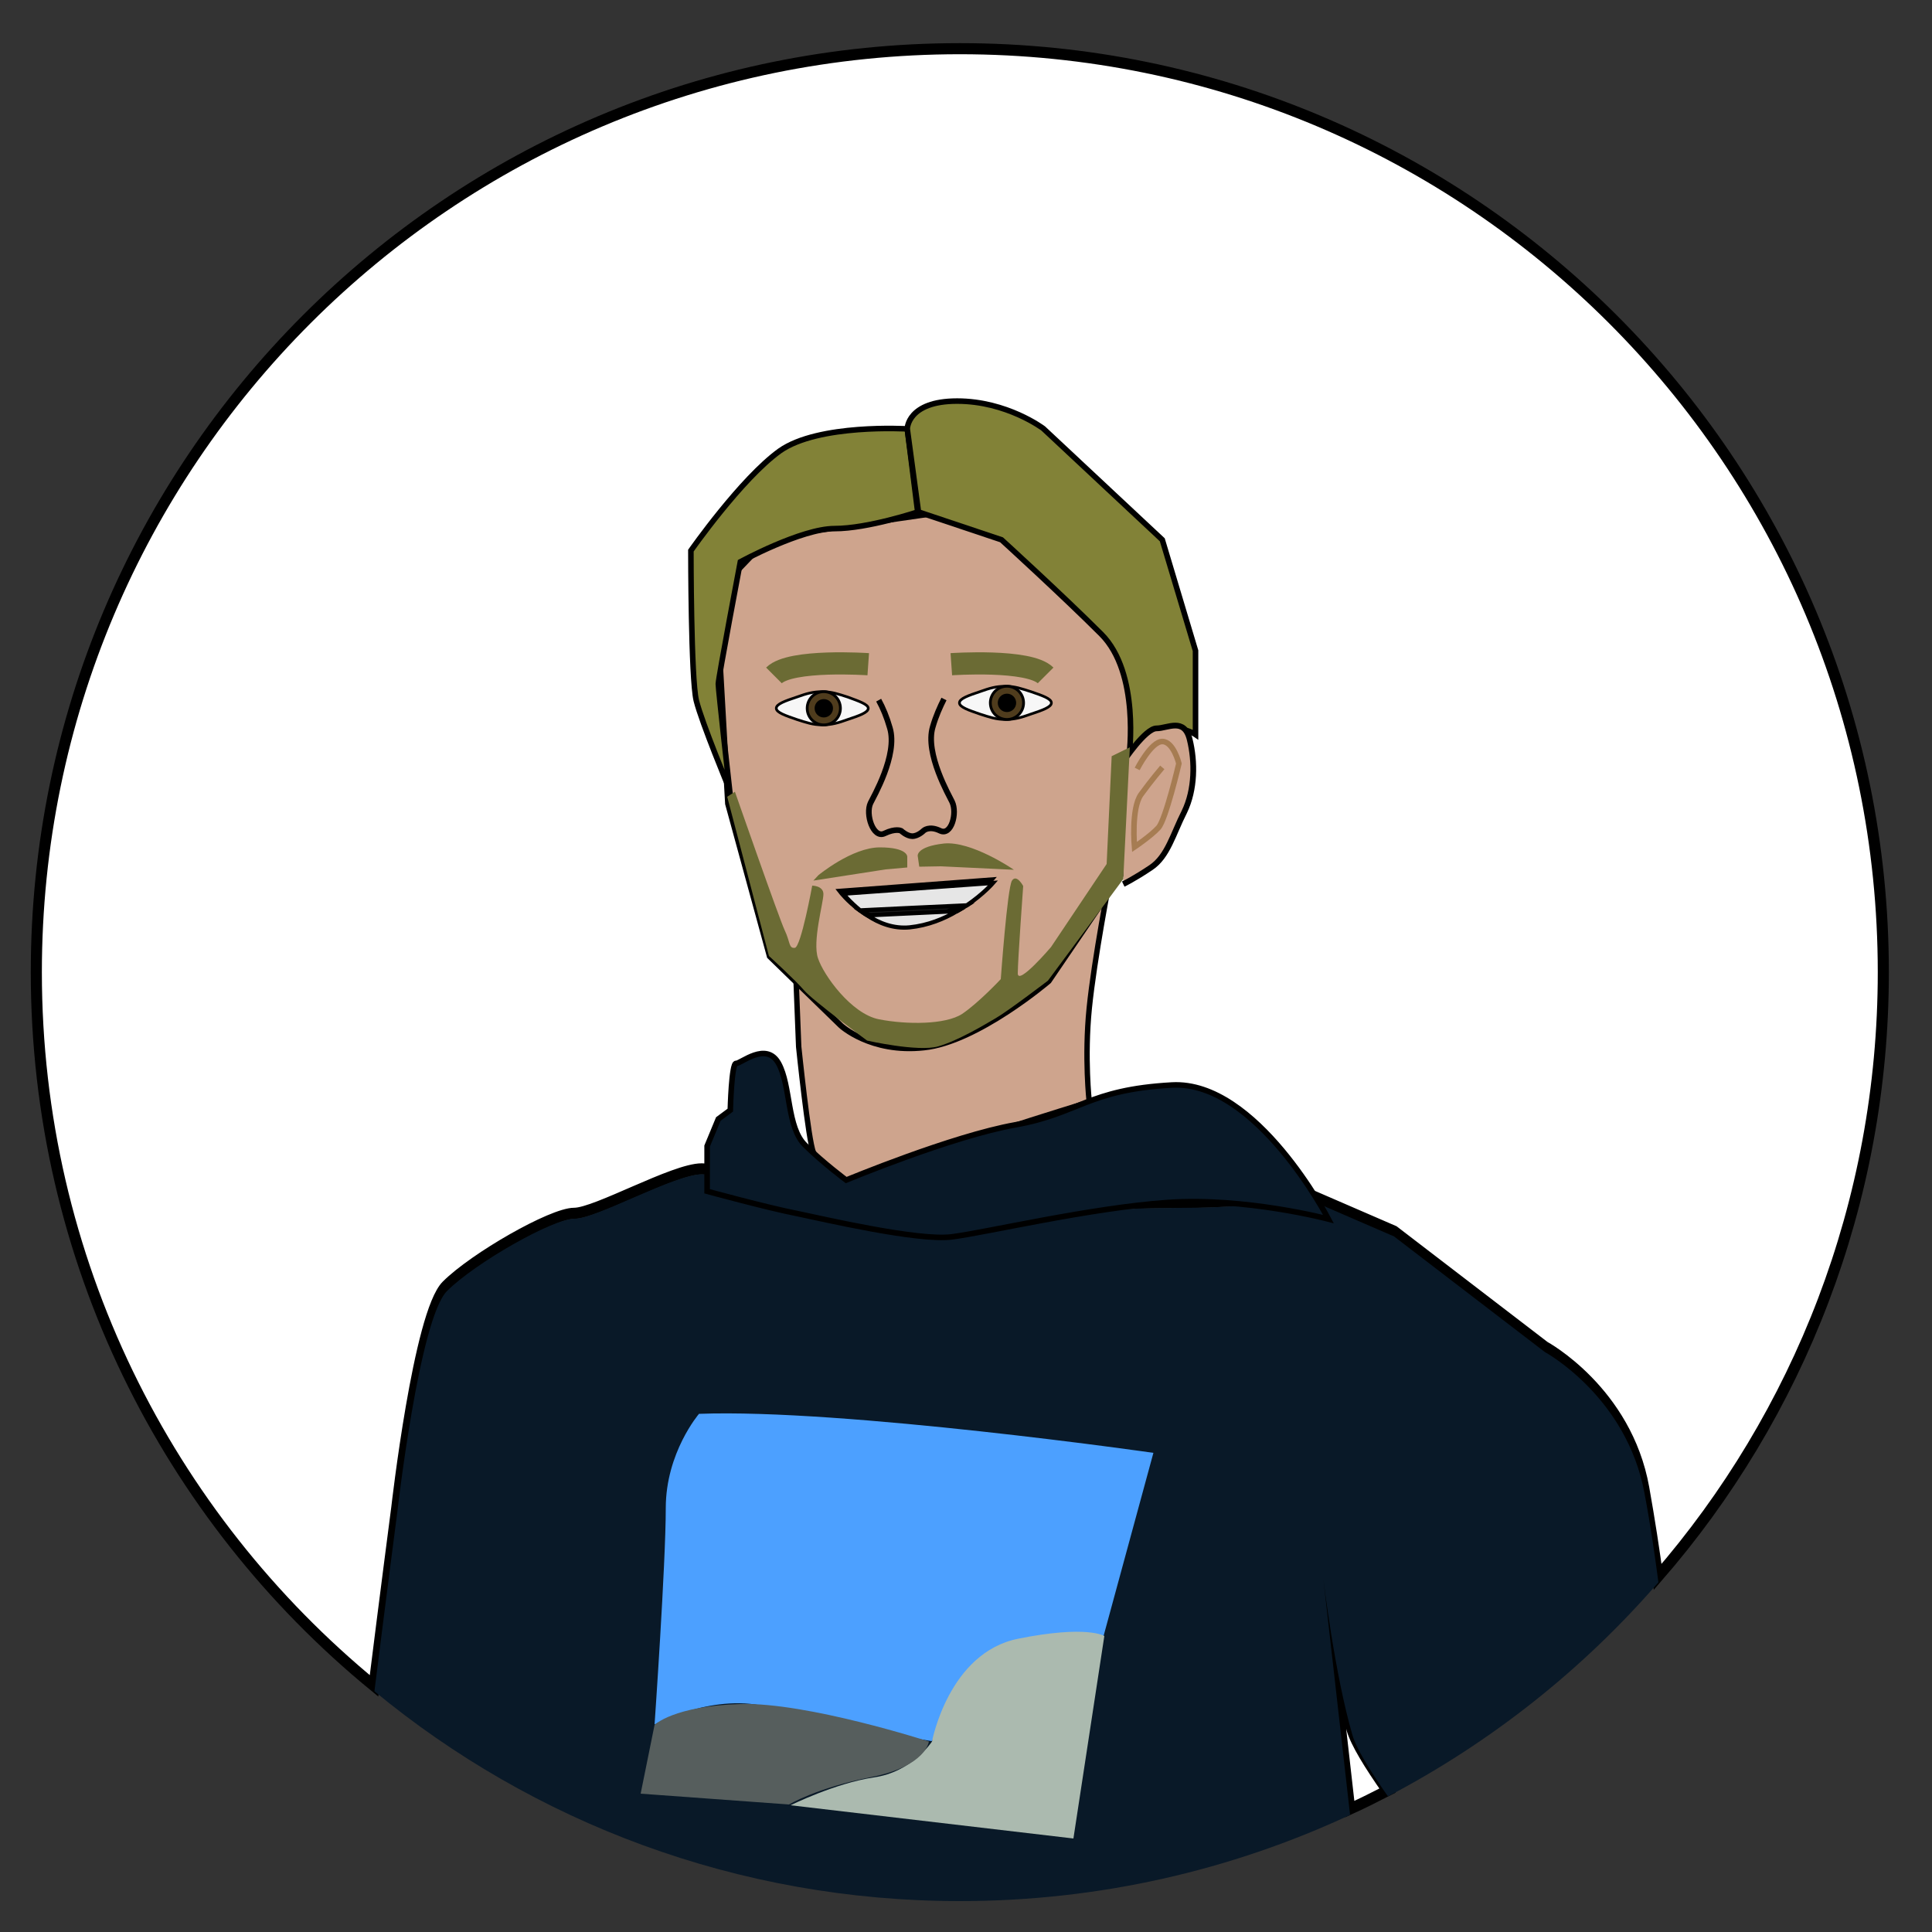 <?xml version="1.0" encoding="utf-8"?>
<!-- Generator: Adobe Illustrator 28.2.0, SVG Export Plug-In . SVG Version: 6.00 Build 0)  -->
<svg version="1.0" id="Layer_1" xmlns="http://www.w3.org/2000/svg" xmlns:xlink="http://www.w3.org/1999/xlink" x="0px" y="0px"
	 viewBox="0 0 500 500" enable-background="new 0 0 500 500" xml:space="preserve">
<rect x="0" y="0" width="500" height="500" fill="#333333" stroke="none"/>
<g>
	<g>
		<path fill="#FFFFFF" stroke="#000000" stroke-width="2.871" stroke-miterlimit="10" d="M96.8,436.3c2.8-22.5,5.9-46.2,5.9-46.2
			s5.7-50.2,12.9-57.4c7.2-7.2,27.3-18.7,33-18.7c5.7,0,25.8-11.5,33-11.5c7.2,0,51.7,13.5,51.7,13.5s43-4.8,71.7-4.8
			c28.7,0,28.7-4.3,28.7-4.3l27,11.7l39,29.9c0,0,21.2,11.5,25.7,36.6c1.5,8.4,2.7,16.3,3.6,23c36.4-41.9,58.4-96.7,58.4-156.5
			c0-132-107-239-239-239s-239,107-239,239C9.4,326,43.4,392.5,96.8,436.3z"/>
		<path fill="#FFFFFF" stroke="#000000" stroke-width="2.871" stroke-miterlimit="10" d="M342.4,407.3l6.9,60.9
			c3.3-1.5,6.5-3.1,9.8-4.8c-4.7-6.7-8.2-12.4-9.2-15.9C345.3,431.7,342.4,407.3,342.4,407.3z"/>
		<path fill="#091928" d="M399.8,349.9l-39-29.9l-27-11.7c0,0,0,4.3-28.7,4.3c-28.7,0-71.7,4.8-71.7,4.8s-44.6-13.5-51.7-13.5
			c-7.2,0-27.3,11.5-33,11.5c-5.7,0-25.8,11.5-33,18.7c-7.2,7.2-12.9,57.4-12.9,57.4s-3.1,23.8-5.9,46.2
			C138,471.6,190.8,492,248.4,492c36.1,0,70.3-8,101-22.3l-6.9-60.9c0,0,2.9,24.4,7.5,40.2c1,3.5,4.5,9.2,9.2,15.9
			c26.7-14,50.4-32.8,70-55.4c-0.9-6.7-2-14.6-3.6-23C421,361.4,399.8,349.9,399.8,349.9z"/>
	</g>
	<path fill="#CEA48D" stroke="#000000" stroke-width="1.4" stroke-miterlimit="10" d="M287.2,227.5c0,0-4,20.5-5.3,33.4
		s0,24.3,0,24.3s-47.2,14.4-49.7,17.3c-2.6,2.9-8.9,7.2-8.9,7.2s-11.5-8.6-12.8-11.5c-1.3-2.9-3.8-27.3-3.8-27.3l-1.3-33"/>
	<path fill="#CEA48D" stroke="#000000" stroke-width="1.485" stroke-miterlimit="10" d="M199.1,139l-13.8,14.4l3.1,54.6l10.8,39.5
		l18.4,17.9c0,0,7.7,7.2,21.5,5.7c13.8-1.4,32.3-17.2,32.3-17.2l21.5-31.6l1.5-31.6c0,0-4.6-38.8-12.3-45.9s-33.8-12.9-33.8-12.9
		L199.1,139z"/>
	<path fill="#828237" stroke="#000000" stroke-width="1.436" stroke-miterlimit="10" d="M234.8,111c0,0-23-1.4-33,5.7
		c-10,7.2-23,25.8-23,25.8s0,33,1.4,38.8c1.4,5.7,8.6,23,8.6,23s-2.9-25.8-2.9-27.3s5.7-31.6,5.7-31.6s15.8-8.6,24.4-8.6
		c8.6,0,21.5-4.3,21.5-4.3L234.8,111z"/>
	<path fill="#828237" stroke="#000000" stroke-width="1.436" stroke-miterlimit="10" d="M292.2,195.7c0,0,2.9-21.5-7.2-31.6
		c-10-10-25.8-24.4-25.8-24.4l-21.5-7.2l-2.9-21.5c0,0,0-7.2,12.9-7.2s22.3,7.1,22.3,7.1l30.8,28.8l8.6,28.7v21.7c0,0-4.3-3-8.6-0.2
		C296.5,192.8,292.2,195.7,292.2,195.7z"/>
	<path fill="#CEA48D" stroke="#000000" stroke-width="1.485" stroke-miterlimit="10" d="M290.7,197.1c0,0,5.7-8.6,8.6-8.6
		c2.9,0,7.2-2.9,8.6,2.9c1.4,5.7,1.4,12.9-1.4,18.7c-2.9,5.7-4.3,11.5-8.6,14.4s-7.2,4.3-7.2,4.3"/>
	<path fill="#CEA48D" stroke="#000000" stroke-width="1.466" stroke-miterlimit="10" d="M244.3,180.9c-1,2-2.1,4.4-2.9,7.2
		c-2.1,6.9,4.3,17.9,5,19.4c1.4,2.9-0.2,8.9-3.1,7.5c-2.9-1.4-4.3,0-4.3,0s-1.4,1.4-2.9,1.4c-1.4,0-2.9-1.4-2.9-1.4
		s-1.4-0.7-4.3,0.7c-2.9,1.4-5-5-3.6-7.9c0.7-1.5,7.1-12.4,5-19.4c-0.8-2.8-1.8-5.2-2.9-7.2"/>
	<path fill="none" stroke="#6B6B34" stroke-width="5.742" stroke-miterlimit="10" d="M224.7,171.9c0,0-20.1-1.4-24.4,2.9"/>
	<path fill="none" stroke="#6B6B34" stroke-width="5.742" stroke-miterlimit="10" d="M246.2,171.9c0,0,20.1-1.4,24.4,2.9"/>
	<path fill="#6B6B34" d="M234.8,221.7c0,0,0.1-2.4-7.1-2.4c-7.2,0-15.9,7.2-15.9,7.2l-1.3,1.4l18.7-2.9l5.6-0.5L234.8,221.7z"/>
	<path fill="#6B6B34" d="M237.5,221.5c0,0-0.4-2.4,6.8-3.2c7.1-0.7,17.8,6.6,17.8,6.6l0.3,0.2l-18.9-0.9l-5.6,0.1L237.5,221.5z"/>
	<path fill="#091928" stroke="#000000" stroke-width="1.436" stroke-miterlimit="10" d="M219,305.4c0,0,27.4-11.4,43.8-14.3
		s18.7-9.1,40.5-10.3c21.9-1.2,40.5,34.7,40.5,34.7s-21.5-5.7-41.6-4.3c-20.1,1.4-47.1,7.8-55.9,8.9c-8.7,1.1-33.1-4.6-40.3-6.1
		c-7.2-1.4-23-5.7-23-5.7v-11.7l2.9-7l3.1-2.3c0,0,0.3-12.2,1.5-12.1s7.8-5.8,11,0s2.1,16.6,6.9,21.2
		C213.2,301.1,219,305.4,219,305.4z"/>
	<path fill="#6B6B34" d="M188.2,206.2l2-1.3c0,0,11.5,33,12.9,35.9s1,4.7,2.6,4.5s4.5-16.1,4.5-16.1s2.9,0,2.9,2.2
		c0,2.2-2.9,12.3-1.4,16.6c1.4,4.3,8.6,14.4,15.8,15.8c7.2,1.4,17.2,1.4,21.5-1.4c4.3-2.9,10-9,10-9s1.7-23.7,2.9-25.5
		c1.2-1.8,2.9,1.4,2.9,1.4s-1.4,19.3-1.4,22.6s8.6-6.8,8.6-6.8l14.4-21.5l1.3-27.9l4.7-2.3l-1.7,34.1l-19.5,26.3
		c0,0-10.5,8-13.5,9.7c-2.9,1.7-9.7,5.8-14.9,7.3c-5.2,1.5-18.4-1.5-18.4-1.5s-14.1-10.4-16.3-13c-2.2-2.6-9.1-8.9-9.1-8.9
		L188.2,206.2z"/>
	<path fill="#CEA48D" stroke="#A67C52" stroke-width="1.436" stroke-miterlimit="10" d="M294.3,199c0,0,3.6-7.1,6.5-7.1
		c2.9,0,4.3,5.7,4.3,5.7s-3.4,14.5-5.3,16.6s-6.2,5-6.2,5s-0.9-10,1.7-13.6c2.6-3.6,5.5-7,5.5-7"/>
	<path fill="#1A1A1A" stroke="#000000" stroke-width="1.436" stroke-miterlimit="10" d="M256.3,227.8c0,0-8.6,10-21.5,11.5
		c-9.7,1.1-17.2-8.6-17.2-8.6L256.3,227.8z"/>
	<path fill="#F7F7F7" stroke="#000000" stroke-width="0.687" stroke-miterlimit="10" d="M224.7,183.3c0,1.1-2.3,1.9-5.3,2.9
		c-2.5,0.9-4.2,1.4-6.6,1.4c-2.4,0-4.1-0.6-6.6-1.4c-2.9-1-5.3-1.8-5.3-2.9c0-1.1,2.3-1.9,5.3-2.9c2.5-0.9,4.2-1.4,6.6-1.4
		c2.4,0,4.1,0.6,6.6,1.4C222.4,181.5,224.7,182.3,224.7,183.3z"/>
	<circle fill="#4F3C1D" stroke="#000000" stroke-width="0.718" stroke-miterlimit="10" cx="213.2" cy="183.3" r="4.3"/>
	<path fill="#F7F7F7" stroke="#000000" stroke-width="0.687" stroke-miterlimit="10" d="M272.1,181.9c0,1.1-2.3,1.9-5.3,2.9
		c-2.5,0.9-4.2,1.4-6.6,1.4c-2.4,0-4.1-0.6-6.6-1.4c-2.9-1-5.3-1.8-5.3-2.9s2.3-1.9,5.3-2.9c2.5-0.9,4.2-1.4,6.6-1.4
		c2.4,0,4.1,0.6,6.6,1.4C269.7,180,272.1,180.8,272.1,181.9z"/>
	<circle fill="#4F3C1D" stroke="#000000" stroke-width="0.718" stroke-miterlimit="10" cx="260.6" cy="181.9" r="4.3"/>
	<circle stroke="#000000" stroke-width="0.359" stroke-miterlimit="10" cx="260.6" cy="181.9" r="2.2"/>
	<circle stroke="#000000" stroke-width="0.359" stroke-miterlimit="10" cx="213.2" cy="183.3" r="2.2"/>
	<g>
		<path fill="none" stroke="#000000" stroke-width="1.077" stroke-miterlimit="10" d="M222.6,235.6c0.6,0.4,1.2,0.9,1.9,1.3
			l23.2-1.1c0.9-0.5,1.7-1,2.5-1.5L235,235L222.6,235.6z"/>
		<path fill="#E6E6E6" stroke="#000000" stroke-width="1.077" stroke-miterlimit="10" d="M234.8,230.1l-16.6,1.2
			c0,0,1.7,2.1,4.4,4.3L235,235l15.2-0.7c4.3-2.9,6.8-5.8,6.8-5.8L234.8,230.1z"/>
		<path fill="#E6E6E6" stroke="#000000" stroke-width="1.077" stroke-miterlimit="10" d="M235.4,240c4.8-0.5,8.9-2.2,12.3-4.2
			l-23.2,1.1C227.4,238.9,231.2,240.4,235.4,240z"/>
	</g>
	<path stroke="#000000" stroke-width="0.359" stroke-miterlimit="10" d="M201,182.5"/>
</g>
<g>
	<path fill="#4CA0FF" d="M180.9,365.9c0,0-8.6,10-8.6,24.4c0,14.4-2.9,56-2.9,56s15.8-8.6,30.1-4.3c14.4,4.3,41.6,8.6,41.6,8.6
		s14.4-17.2,21.5-21.5c7.2-4.3,23-5.7,23-5.7l12.9-47.4C298.6,376,218.2,364.5,180.9,365.9z"/>
	<path fill="#ABBAAF" d="M277.8,475.8l-73.2-8.6c0,0,11.5-5.7,21.5-7.2c10-1.4,15.1-9.3,15.1-9.3s4.3-23,22.3-26.6
		c17.9-3.6,22.3-0.7,22.3-0.7L277.8,475.8z"/>
	<path fill="#565E5D" d="M169.4,446.4l-3.6,17.8l38.4,2.8c0,0,7.1-4.3,21.3-7.1c14.2-2.8,14.9-9.2,14.9-9.2s-31.5-10.2-48.8-9.7
		S169.4,446.4,169.4,446.4z"/>
</g>
</svg>

